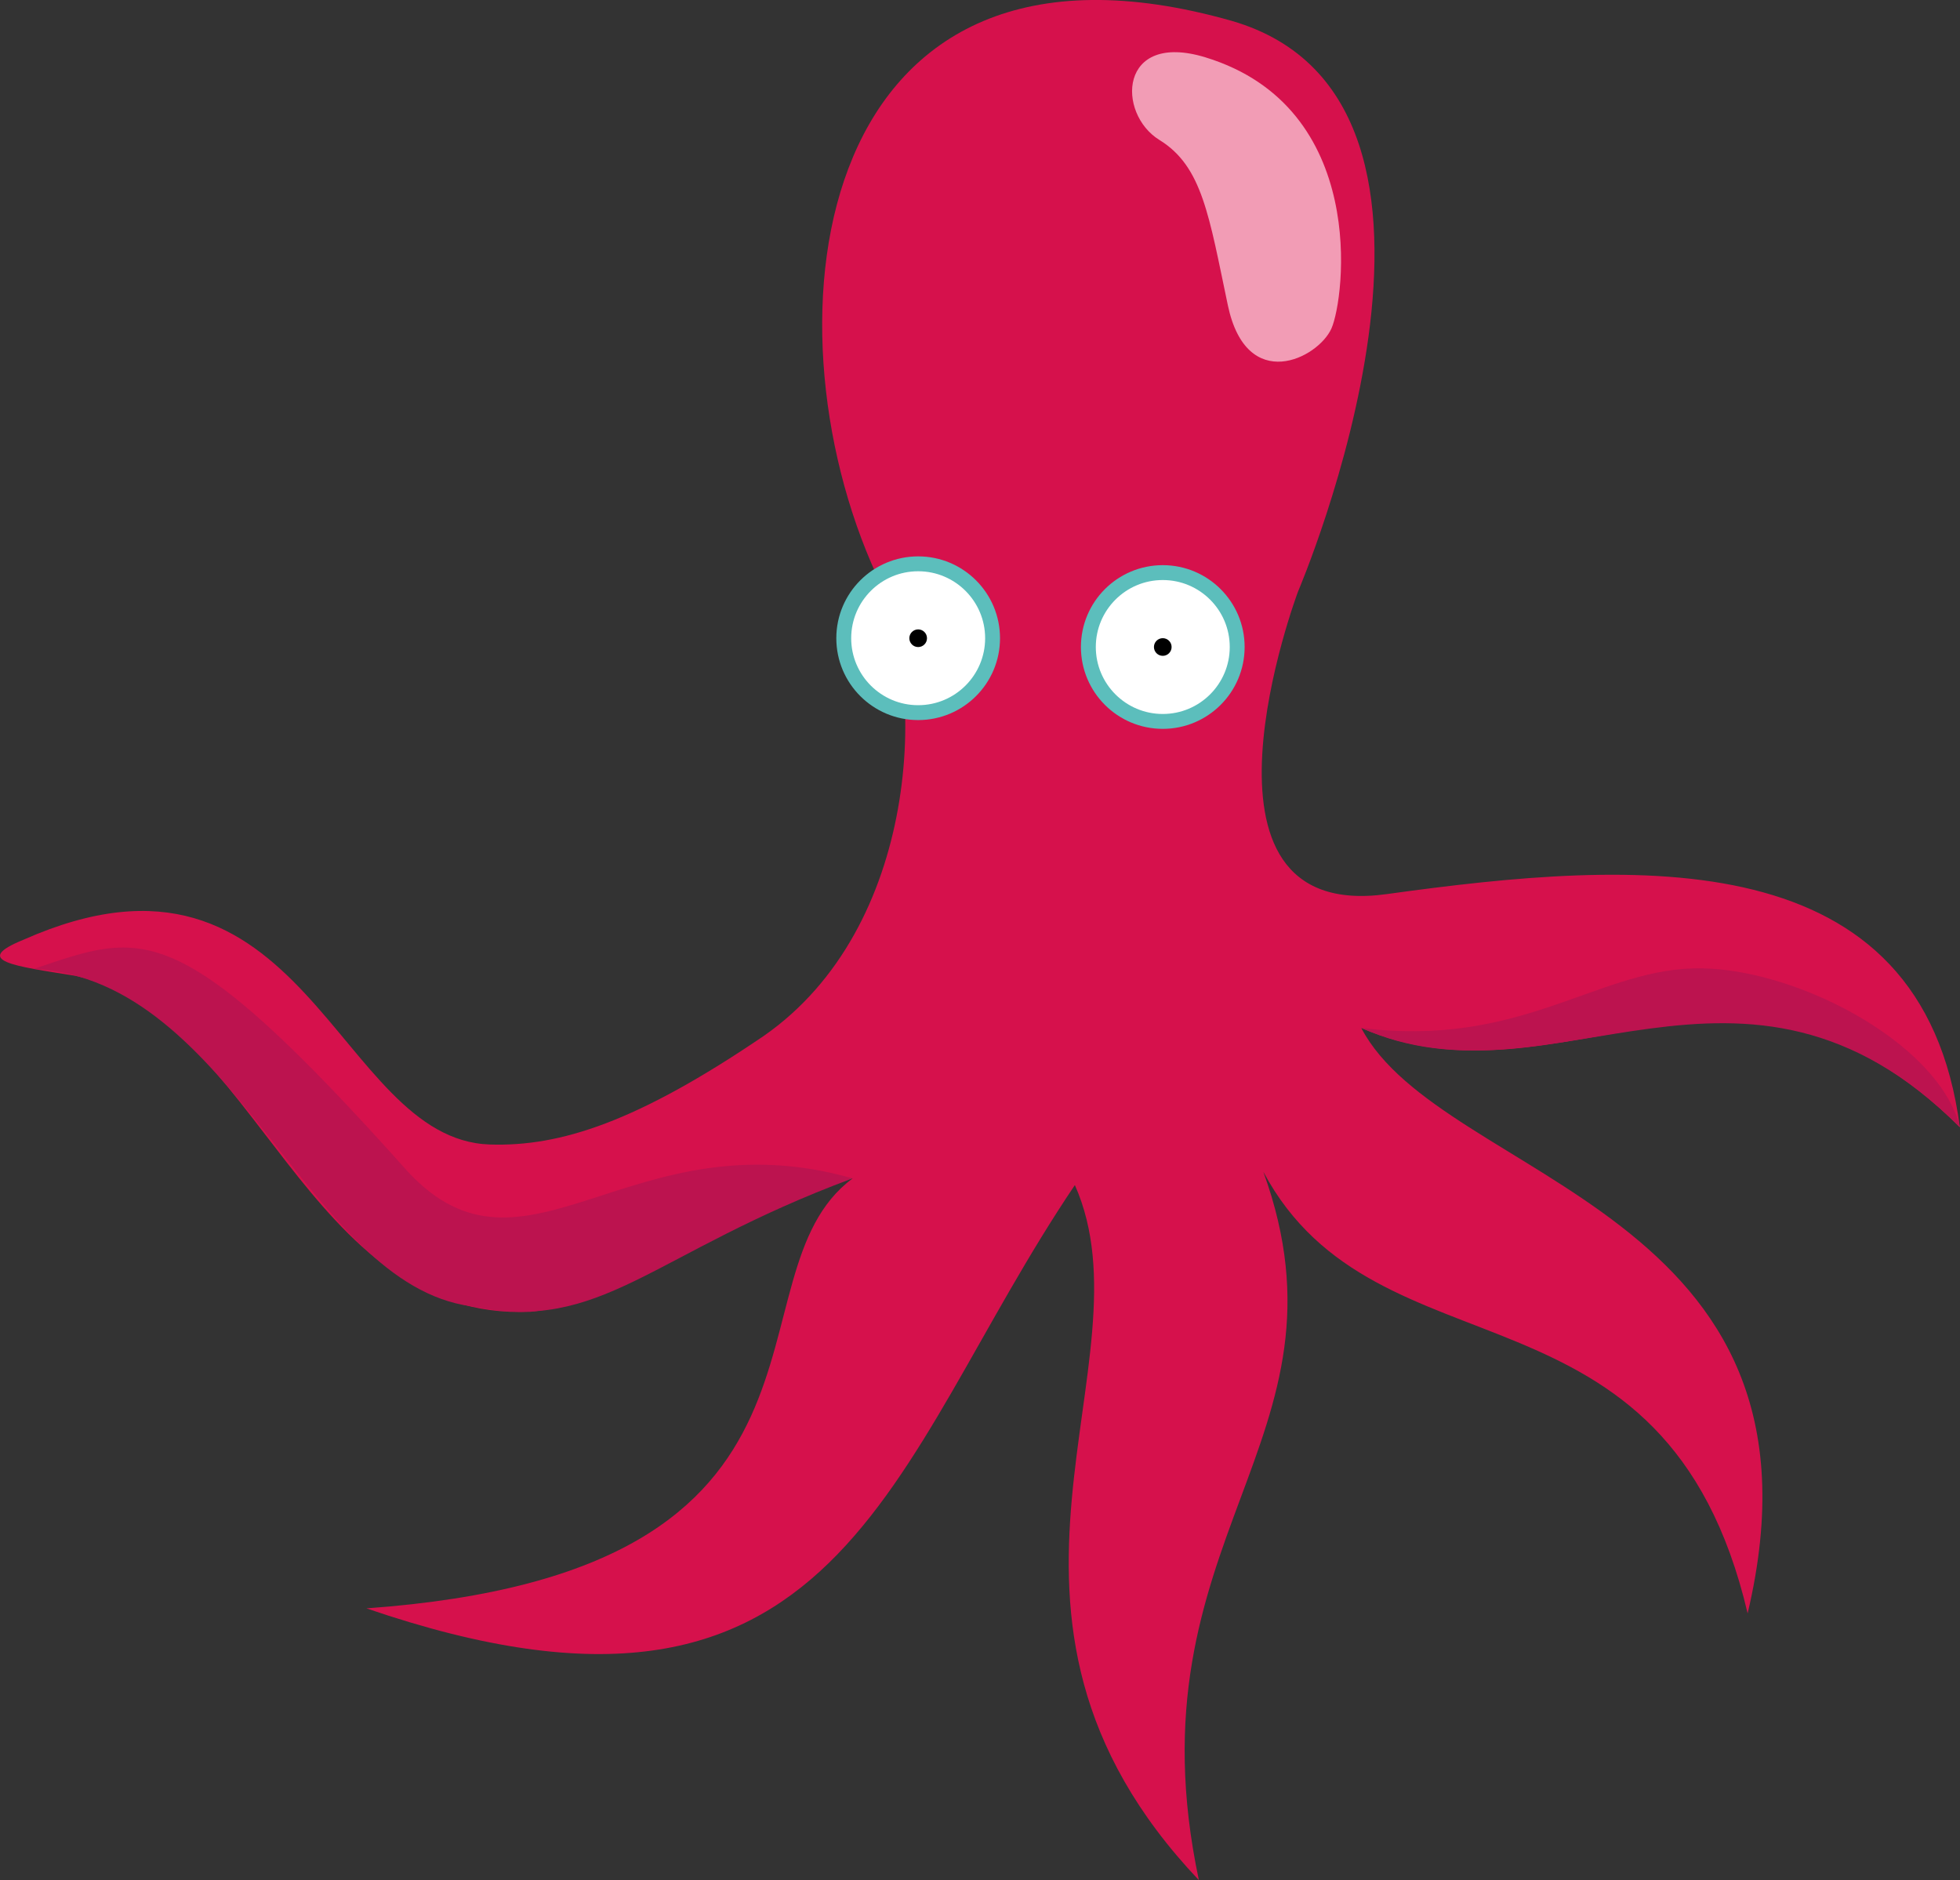 <svg xmlns="http://www.w3.org/2000/svg" viewBox="0 0 395.11 379.01"><rect x="0" y="0" width="395.11" height="379.01" fill="#333333" stroke="none"/><defs><style>.cls-1{fill:#d6114c;}.cls-2{fill:#fff;stroke:#5cbebc;stroke-linecap:round;stroke-linejoin:round;stroke-width:3px;}.cls-3{fill:#f29cb5;}.cls-4{fill:#bc134f;}</style></defs><title>Poulpe</title><g id="Calque_4" data-name="Calque 4"><path class="cls-1" d="M171.87,237.56c-26.5,19.67,4.5,79.33-98,86.67,96.19,33,104.81-29,142.81-85.33,16,36-26,86.33,25,140.12-14.67-69.12,32.67-88.45,13-142.78,23,43,81.13,18.88,97.62,89,19.39-81.76-61.62-87-77.88-118,40.79,17.5,75.72-24.6,120.66,20-7.59-58-64.91-54-115.51-47-43.1,6-17.9-61-17.9-61S304,20.41,248.35,4.22C164-19.78,152.88,64,176.74,116c10.67,23.22,8.35,71.17-22.77,92.83-25.5,17.33-41,22.35-55.23,21.89-31.18-1-37-66.57-94-41.28-10.5,4.28-2,5.28,10.5,7.28,36.75,8,46.16,69.72,91.73,67.72C131.13,262.05,141,234.89,171.87,237.56Z"/><circle class="cls-2" cx="185.09" cy="128.66" r="15"/><circle cx="185.09" cy="128.66" r="1.78"/><circle class="cls-2" cx="234.4" cy="130.43" r="15"/><circle cx="234.4" cy="130.43" r="1.78"/><path class="cls-3" d="M243,11.56C276,21.67,271.07,60.22,268.4,66.22s-17.08,13.33-20.88-4.67-5.12-28-13.79-33.33S225.51,6.22,243,11.56Z"/><path class="cls-4" d="M6.78,195.33c22.12-7.44,28.88-11.25,75.46,40.89,23.71,25.5,45-11.41,89.63,1.33-40.9,15.17-50.4,31.28-76.9,25.78C61.8,258.84,47.24,197.39,6.78,195.33Z"/><path class="cls-4" d="M274.45,207.22c38.29,17.33,76.7-23.67,120.66,20-4.46-17.49-34.37-32.69-54-32S306.16,211.22,274.45,207.22Z"/></g></svg>